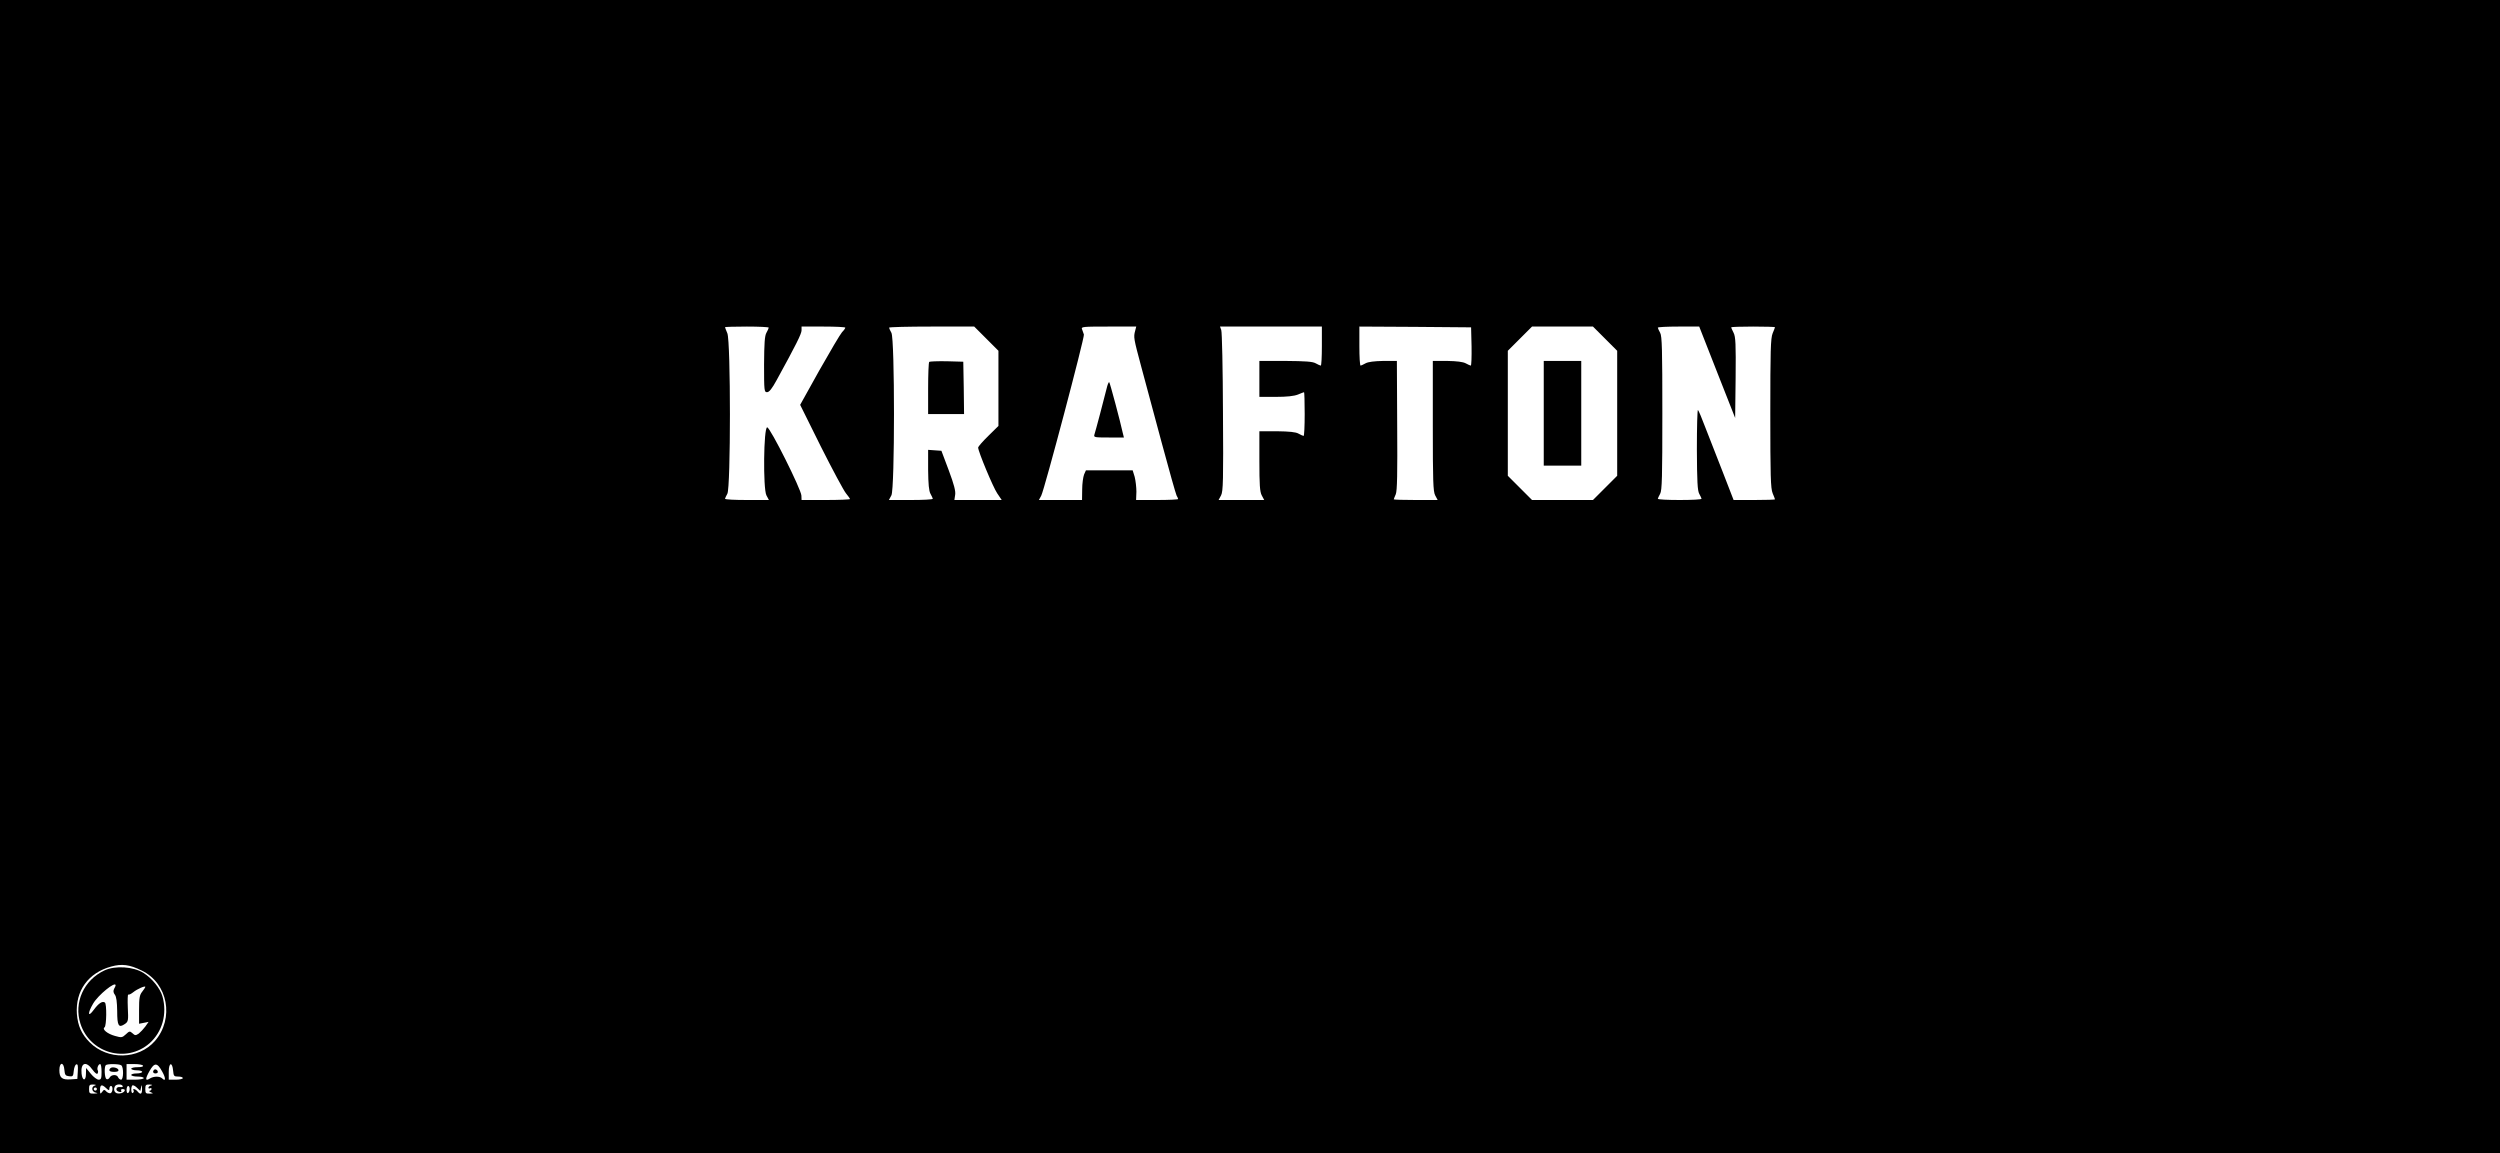 <?xml version="1.0" standalone="no"?>
<!DOCTYPE svg PUBLIC "-//W3C//DTD SVG 20010904//EN"
 "http://www.w3.org/TR/2001/REC-SVG-20010904/DTD/svg10.dtd">
<svg version="1.0" xmlns="http://www.w3.org/2000/svg"
 width="1600pt" height="738pt" viewBox="0 0 1600 738"
 preserveAspectRatio="xMidYMid meet">

<g transform="translate(0,738) scale(0.1,-0.1)"
fill="#000000" stroke="none">
<path d="M0 3690 l0 -3690 8000 0 8000 0 0 3690 0 3690 -8000 0 -8000 0 0
-3690z m4920 1593 c-1 -5 -7 -19 -15 -33 -11 -19 -14 -67 -15 -202 0 -169 1
-178 19 -178 14 0 32 23 62 78 124 226 159 296 159 318 l0 24 140 0 c77 0 140
-3 140 -7 0 -4 -9 -17 -21 -29 -11 -12 -76 -122 -145 -244 l-123 -221 133
-268 c74 -147 146 -281 160 -298 14 -17 26 -34 26 -37 0 -3 -70 -6 -155 -6
l-155 0 -1 28 c-1 39 -200 437 -219 437 -23 0 -27 -392 -5 -435 l16 -30 -141
0 c-77 0 -140 3 -140 8 1 4 7 18 15 32 22 38 22 974 0 1027 -8 19 -15 37 -15
39 0 2 63 4 140 4 77 0 140 -3 140 -7z m1392 -70 l78 -78 0 -240 0 -241 -65
-64 c-36 -35 -65 -69 -65 -74 0 -25 96 -255 122 -293 l29 -43 -152 0 -151 0 5
33 c4 23 -7 66 -41 157 l-47 125 -43 3 -42 3 0 -128 c1 -92 5 -135 15 -153 8
-14 14 -28 15 -32 0 -5 -63 -8 -140 -8 l-141 0 16 30 c22 42 22 1001 0 1040
-8 14 -14 28 -15 33 0 4 123 7 272 7 l273 0 77 -77z m953 50 c-11 -41 -10 -47
39 -230 25 -92 84 -311 131 -487 47 -175 90 -327 95 -337 6 -10 10 -20 10 -23
0 -3 -60 -6 -134 -6 l-135 0 2 53 c0 28 -5 71 -11 95 l-13 42 -150 0 -149 0
-12 -27 c-6 -16 -12 -58 -12 -95 l-1 -68 -138 0 -138 0 15 28 c21 41 278 1013
273 1031 -3 9 -8 24 -12 34 -7 16 5 17 170 17 l177 0 -7 -27z m1195 -98 c0
-69 -3 -125 -7 -125 -5 1 -19 7 -33 15 -19 11 -66 14 -192 15 l-168 0 0 -115
0 -115 105 0 c71 0 117 5 142 15 19 8 37 15 39 15 2 0 4 -63 4 -140 0 -77 -3
-140 -7 -140 -5 1 -19 7 -33 15 -17 10 -59 14 -137 15 l-113 0 0 -190 c0 -152
3 -197 15 -220 l16 -30 -146 0 -146 0 16 30 c13 26 15 95 12 532 -1 277 -6
513 -11 526 l-8 22 326 0 326 0 0 -125z m958 -2 c1 -68 -1 -123 -5 -123 -4 1
-19 7 -33 15 -17 9 -56 14 -117 15 l-93 0 0 -415 c0 -353 2 -420 15 -445 l16
-30 -141 0 c-77 0 -140 2 -140 4 0 2 6 17 13 33 9 23 11 130 9 442 l-2 411
-88 0 c-56 -1 -96 -6 -112 -15 -14 -8 -28 -14 -32 -15 -5 0 -8 56 -8 125 l0
125 358 -2 357 -3 3 -122z m854 50 l78 -78 0 -400 0 -400 -77 -77 -78 -78
-195 0 -195 0 -77 77 -78 78 0 400 0 400 77 77 78 78 195 0 195 0 77 -77z
m718 -216 l115 -292 3 258 c2 214 0 262 -13 287 -8 16 -15 31 -15 35 0 3 63 5
140 5 77 0 140 -2 140 -4 0 -2 -7 -20 -15 -39 -13 -31 -15 -112 -15 -512 0
-400 2 -481 15 -512 8 -19 15 -37 15 -39 0 -2 -60 -4 -132 -4 l-133 0 -69 178
c-38 97 -88 225 -111 284 -22 59 -44 111 -48 114 -4 4 -7 -109 -7 -252 1 -206
4 -264 15 -284 8 -14 14 -28 15 -32 0 -5 -63 -8 -140 -8 -77 0 -140 3 -140 8
1 4 7 18 15 32 12 21 14 109 14 515 0 406 -2 494 -14 515 -8 14 -14 28 -15 33
0 4 60 7 133 7 l132 0 115 -293z m-10084 -3828 c169 -81 211 -307 85 -452
-105 -119 -301 -123 -416 -9 -53 53 -77 106 -83 183 -10 148 73 263 219 303
68 19 118 13 195 -25z m-494 -636 c3 -33 7 -38 30 -41 24 -3 27 0 30 34 2 21
9 39 16 42 10 3 12 -8 10 -44 l-3 -49 -43 -3 c-55 -4 -72 10 -72 59 0 53 28
54 32 2z m180 1 c15 -21 29 -31 32 -25 4 6 5 15 2 20 -8 12 3 41 15 41 5 0 9
-22 9 -50 0 -42 -3 -50 -19 -50 -10 0 -33 17 -50 38 l-30 37 -1 -38 c0 -48
-23 -46 -28 2 -7 70 29 83 70 25z m184 28 c16 -10 15 -92 -1 -92 -7 0 -15 7
-19 15 -7 20 -43 19 -54 -1 -5 -9 -14 -14 -21 -10 -12 8 -15 78 -4 89 9 9 85
9 99 -1z m139 -2 c4 -6 -10 -10 -34 -10 -23 0 -41 -4 -41 -10 0 -5 16 -10 35
-10 19 0 35 -4 35 -10 0 -5 -16 -10 -35 -10 -19 0 -35 -4 -35 -10 0 -5 18 -10
40 -10 22 0 40 -4 40 -10 0 -5 -25 -10 -55 -10 l-55 0 0 50 0 50 49 0 c28 0
53 -4 56 -10z m123 -38 c24 -42 23 -67 0 -44 -15 15 -53 15 -78 0 -31 -20 -32
-4 -4 46 32 57 50 57 82 -2z m70 5 c3 -34 6 -37 33 -37 16 0 29 -4 29 -10 0
-5 -20 -10 -45 -10 l-45 0 0 51 c0 60 23 65 28 6z m-500 -94 c-26 -7 -22 -41
5 -46 16 -3 13 -5 -10 -6 -30 -1 -33 2 -33 29 0 26 3 30 28 29 16 -1 20 -3 10
-6z m92 -20 c0 9 5 17 10 17 14 0 13 -37 -1 -46 -6 -3 -18 1 -27 9 -14 15 -17
15 -28 -1 -12 -15 -13 -14 -14 9 0 37 10 42 37 17 19 -18 23 -19 23 -5z m85
17 c4 -6 -4 -9 -17 -7 -28 3 -32 -26 -4 -31 11 -3 16 0 12 7 -4 6 0 11 9 11
27 0 11 -25 -18 -28 -29 -4 -44 16 -33 43 6 17 42 20 51 5z m118 -8 c3 18 5
16 6 -9 1 -36 -9 -42 -29 -18 -13 16 -35 21 -25 6 3 -5 1 -12 -5 -16 -11 -7
-14 37 -3 48 3 4 17 -2 29 -14 l22 -21 5 24z m65 11 c-10 -2 -18 -9 -18 -14 0
-6 5 -7 10 -4 6 3 10 1 10 -4 0 -6 -6 -11 -12 -12 -7 0 -4 -4 7 -9 18 -8 17
-9 -7 -9 -25 -1 -28 3 -28 29 0 26 3 30 28 29 16 -1 20 -3 10 -6z m-138 -22
c0 -11 -4 -23 -10 -26 -6 -4 -10 5 -10 19 0 14 5 26 10 26 6 0 10 -9 10 -19z
m-210 -1 c0 -5 -4 -10 -10 -10 -5 0 -10 5 -10 10 0 6 5 10 10 10 6 0 10 -4 10
-10z"/>
<path d="M5947 5064 c-4 -4 -7 -81 -7 -171 l0 -163 115 0 115 0 -2 168 -3 167
-106 3 c-58 1 -108 -1 -112 -4z"/>
<path d="M7082 4892 c-15 -61 -70 -270 -78 -294 -5 -17 2 -18 92 -18 l97 0 -7
28 c-16 74 -82 322 -87 326 -3 3 -11 -15 -17 -42z"/>
<path d="M9880 4735 l0 -335 120 0 120 0 0 335 0 335 -120 0 -120 0 0 -335z"/>
<path d="M670 1170 c-134 -62 -199 -207 -155 -342 61 -189 294 -254 442 -125
82 73 114 188 83 299 -15 53 -67 117 -123 152 -65 40 -179 47 -247 16z m70
-96 c0 -3 -4 -13 -10 -23 -6 -13 -5 -24 5 -37 10 -13 14 -46 15 -105 0 -95 9
-110 50 -82 21 15 22 22 18 104 -2 48 -1 86 3 84 4 -3 18 4 32 15 26 21 77 43
77 34 0 -3 -9 -17 -20 -31 -17 -21 -20 -41 -20 -116 l0 -89 31 6 30 6 -21 -30
c-12 -16 -31 -36 -42 -45 -20 -13 -24 -13 -40 2 -17 15 -20 15 -43 -7 -23 -21
-27 -22 -69 -10 -48 13 -85 43 -67 55 13 8 15 152 2 159 -16 11 -40 -5 -71
-47 -38 -52 -41 -23 -4 40 32 55 144 146 144 117z"/>
<path d="M707 544 c-15 -15 -6 -24 24 -24 20 0 29 4 27 13 -5 14 -40 21 -51
11z"/>
<path d="M986 533 c-11 -11 -6 -23 9 -23 8 0 15 4 15 9 0 13 -16 22 -24 14z"/>
</g>
</svg>
